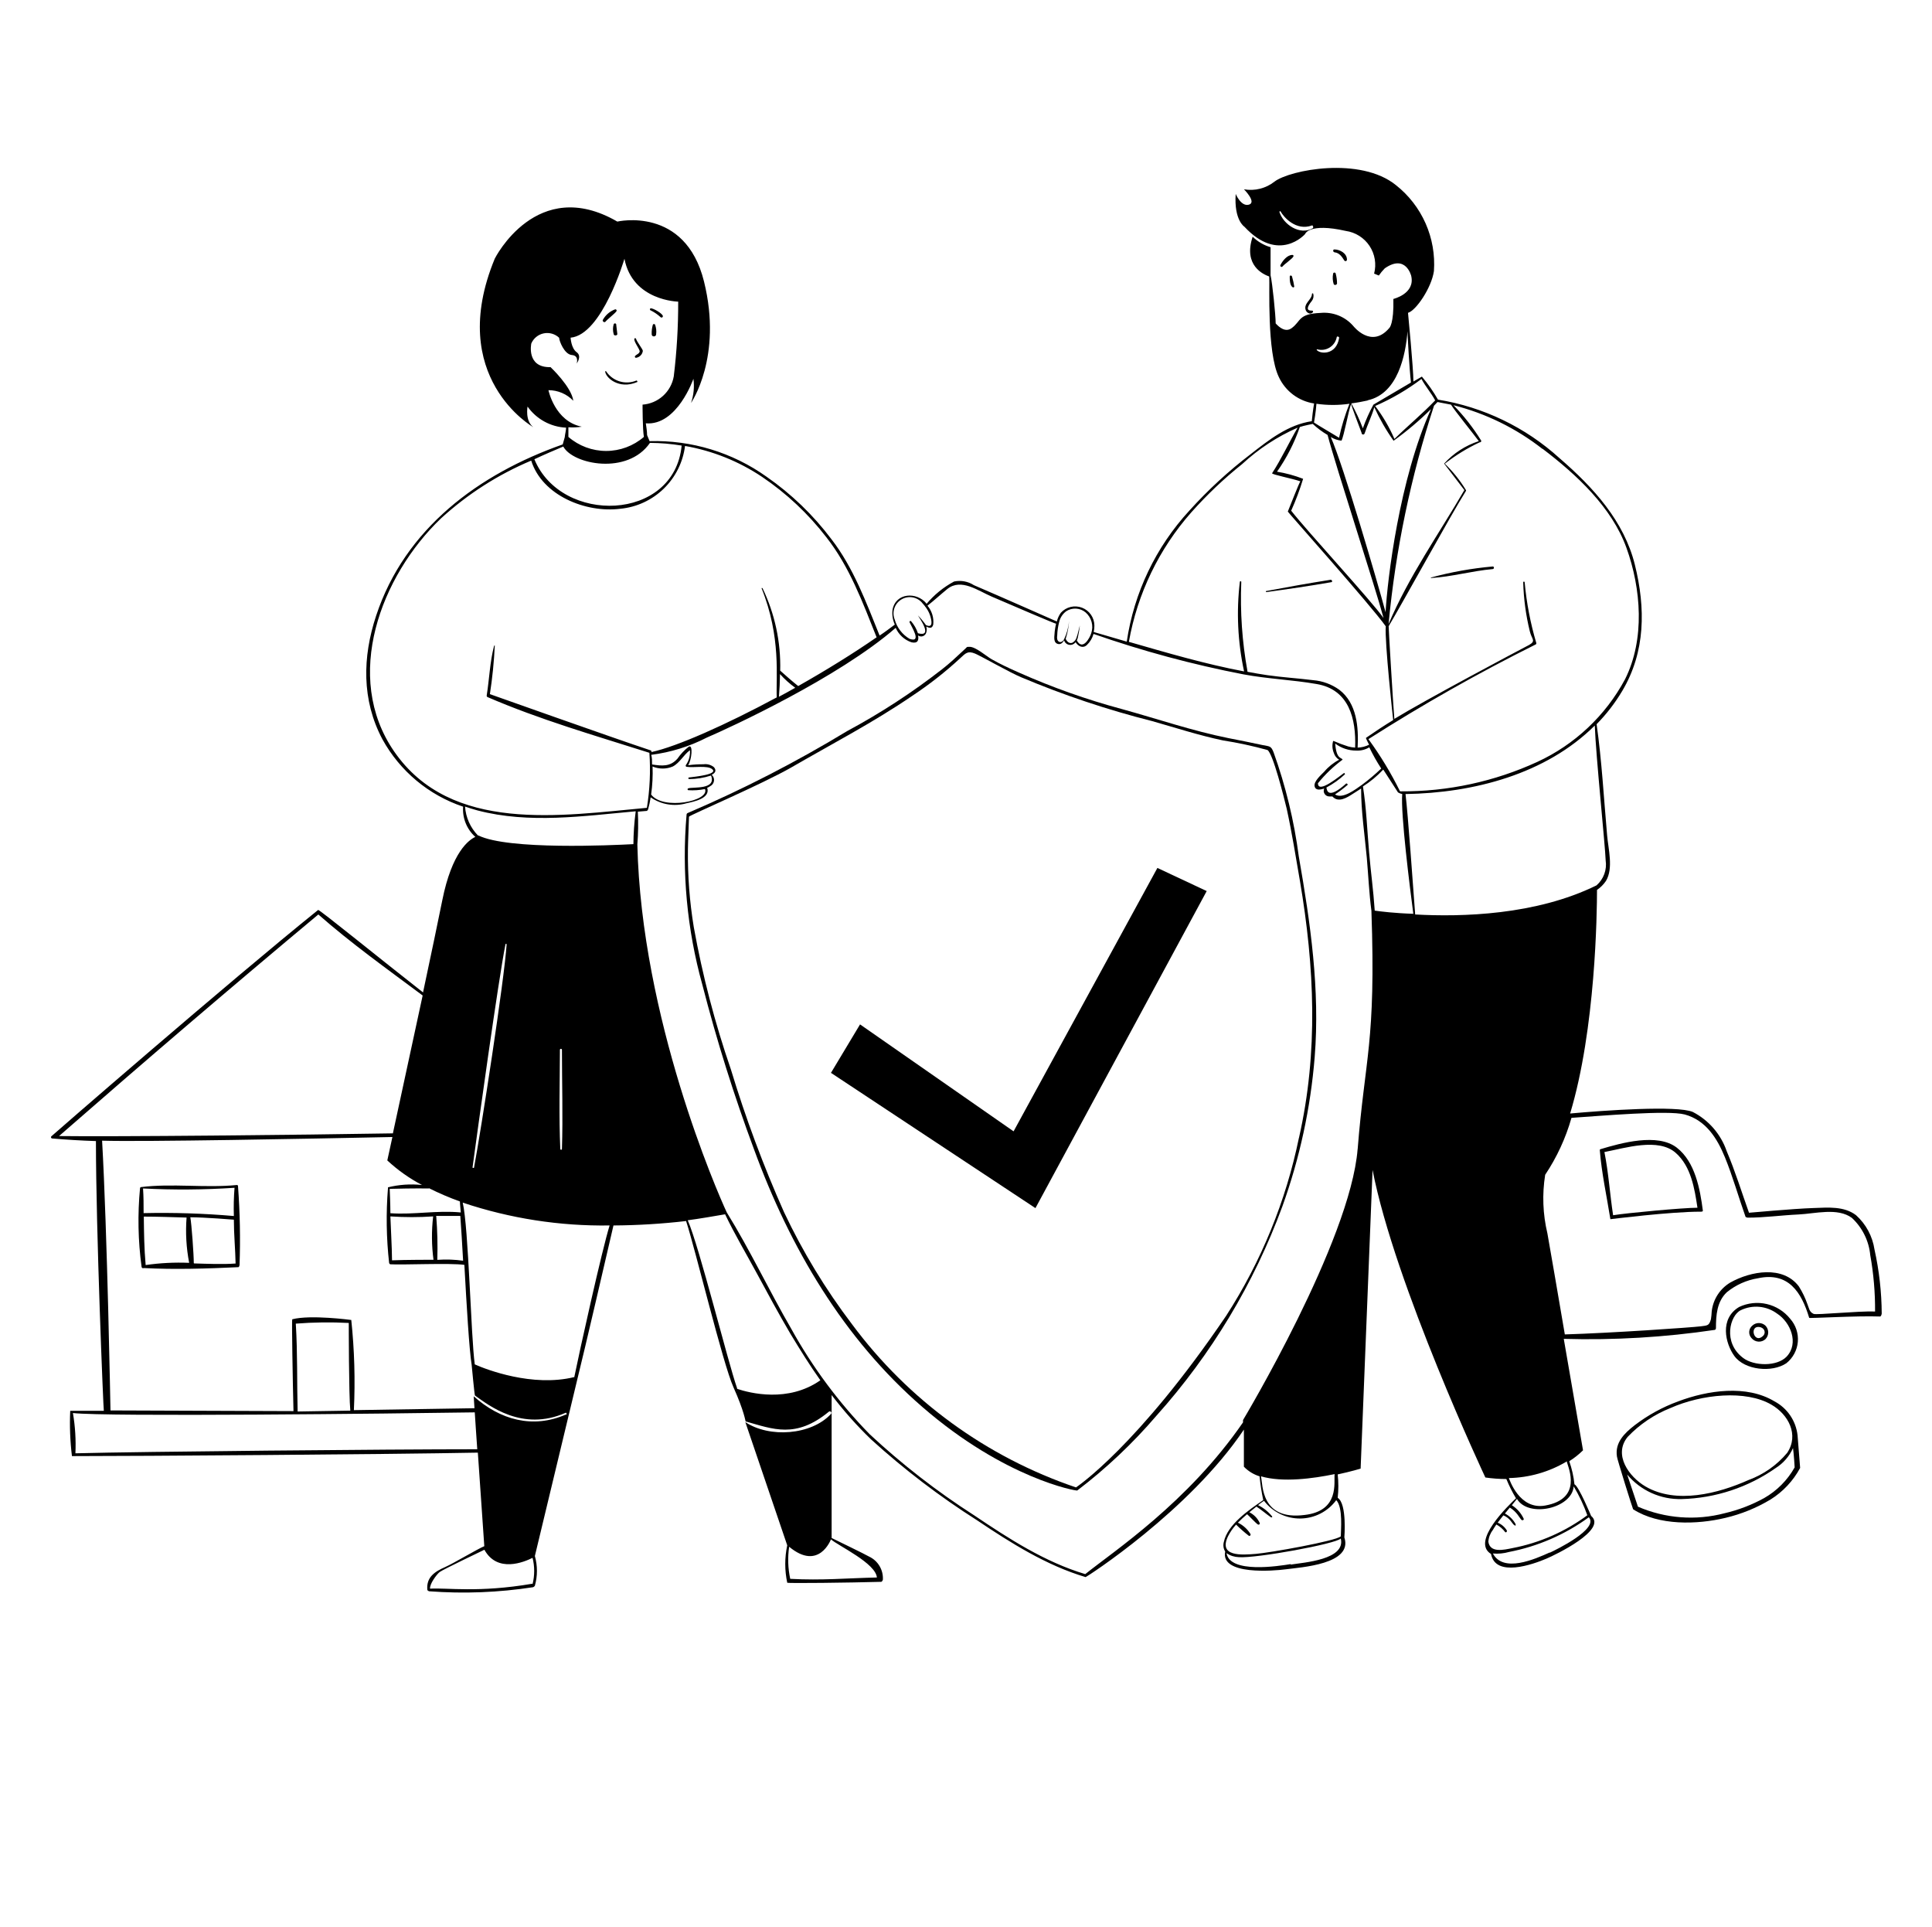 <svg width="346" height="345" viewBox="0 0 346 345" fill="none" xmlns="http://www.w3.org/2000/svg">
<path d="M235.186 52.596C235.177 52.573 235.162 52.554 235.142 52.54C235.122 52.527 235.098 52.52 235.074 52.52C235.05 52.52 235.026 52.527 235.006 52.54C234.986 52.554 234.971 52.573 234.962 52.596C234.962 53.665 233.409 54.321 233.841 55.528C234.03 56.046 234.738 56.408 235.134 55.89C235.149 55.865 235.157 55.836 235.158 55.807C235.159 55.778 235.154 55.749 235.142 55.722C235.13 55.696 235.113 55.672 235.091 55.653C235.068 55.635 235.042 55.621 235.014 55.614H234.824C233.996 55.614 233.996 55.028 234.927 53.889C235.069 53.709 235.166 53.498 235.211 53.273C235.255 53.048 235.247 52.816 235.186 52.596ZM238.843 50.853C238.947 51.129 239.395 51.043 239.447 50.767C239.446 50.185 239.371 49.605 239.223 49.042C239.223 48.978 239.197 48.917 239.152 48.871C239.107 48.826 239.045 48.801 238.981 48.801C238.917 48.801 238.856 48.826 238.81 48.871C238.765 48.917 238.74 48.978 238.74 49.042C238.627 49.645 238.662 50.267 238.843 50.853ZM230.977 49.525C230.977 50.06 230.977 51.112 231.512 51.44C231.537 51.454 231.566 51.462 231.595 51.463C231.624 51.465 231.653 51.459 231.68 51.448C231.706 51.436 231.73 51.418 231.749 51.396C231.768 51.374 231.781 51.347 231.788 51.319C231.703 50.736 231.576 50.159 231.408 49.594C231.374 49.266 230.977 49.249 230.977 49.525ZM229.321 47.438C229.289 47.49 229.279 47.554 229.294 47.614C229.308 47.673 229.346 47.725 229.399 47.757C229.451 47.789 229.515 47.799 229.574 47.784C229.634 47.77 229.686 47.732 229.718 47.679C229.977 47.334 231.443 46.317 231.615 45.954C231.638 45.927 231.652 45.894 231.657 45.859C231.662 45.824 231.657 45.789 231.643 45.756C231.628 45.724 231.605 45.697 231.576 45.677C231.547 45.657 231.513 45.645 231.477 45.644C230.529 45.627 229.701 46.696 229.321 47.438ZM239.016 45.178C239.878 45.282 240.327 45.972 240.741 46.627C240.769 46.677 240.814 46.716 240.868 46.738C240.921 46.76 240.981 46.763 241.036 46.747C241.092 46.731 241.14 46.697 241.174 46.65C241.208 46.604 241.226 46.547 241.224 46.489C241.224 45.368 239.999 44.678 238.981 44.661C238.671 44.643 238.688 45.144 239.016 45.178ZM256.266 103.5C259.974 103.276 263.614 102.224 267.323 101.896C267.616 101.896 267.616 101.396 267.323 101.43C263.58 101.761 259.874 102.425 256.248 103.414L256.266 103.5ZM238.412 104.242C238.688 104.242 238.567 103.776 238.291 103.811C234.444 104.415 230.58 105.105 226.751 105.829C226.647 105.829 226.751 106.019 226.751 106.019C230.667 105.484 234.565 104.915 238.412 104.242ZM181.521 202.567L154.025 183.42L148.815 192.096L185.437 216.315L216.108 159.546L207.276 155.406L181.521 202.567Z" fill="black"/>
<path d="M228.079 134.688C227.613 133.515 227.389 133.67 226.147 133.412C224.094 132.963 222.024 132.566 219.954 132.152C213.537 130.859 207.241 128.702 200.979 126.977C194.648 125.279 188.459 123.087 182.47 120.422C180.745 119.663 179.158 118.922 177.571 118.025C176.622 117.473 174.656 115.748 173.603 115.817C173 115.817 173.293 115.817 172.603 116.403C171.309 117.611 170.05 118.801 168.687 119.853C163.357 124.006 157.684 127.699 151.73 130.893C142.575 136.443 133.041 141.343 123.199 145.556C123.13 145.574 123.07 145.615 123.026 145.671C122.983 145.727 122.959 145.795 122.957 145.866C122.074 156.108 123.032 166.425 125.786 176.33C128.357 186.317 131.449 196.163 135.05 205.827C141.467 223.37 151.04 239.672 165.203 251.936C179.986 264.753 192.803 266.996 192.923 266.875C198.11 262.927 202.863 258.44 207.103 253.489C216.929 242.528 224.585 229.803 229.666 215.987C232.764 207.381 234.707 198.402 235.445 189.284C236.411 177.209 234.686 165.29 232.598 153.335C231.764 146.976 230.249 140.724 228.079 134.688ZM232.633 203.688C230.297 215.049 225.869 225.876 219.575 235.618C203.722 258.974 192.872 266.202 192.699 266.323C176.68 260.894 162.696 250.713 152.61 237.136C147.846 230.871 143.753 224.124 140.397 217.005C136.699 208.702 133.525 200.175 130.892 191.475C128.028 183.171 125.808 174.659 124.251 166.014C123.495 161.419 123.143 156.767 123.199 152.111C123.199 151.007 123.406 146.211 123.389 146.228C123.561 145.935 136.24 140.519 141.587 137.483C148.85 133.274 156.371 129.375 163.34 124.614C166.392 122.596 169.276 120.335 171.965 117.852C172.931 116.955 173.31 116.489 174.621 117.024C175.535 117.386 180.952 120.474 182.849 121.25C190.47 124.463 198.325 127.093 206.344 129.116C210.536 130.307 214.727 131.669 218.988 132.566C221.687 132.988 224.359 133.564 226.992 134.291C227.975 134.912 229.942 142.761 230.442 144.831C231.374 149.109 232.064 153.456 232.805 157.734C235.41 173.121 236.117 188.353 232.633 203.723V203.688ZM113.746 63.722C113.72 63.75 113.703 63.786 113.696 63.824C113.689 63.862 113.693 63.901 113.707 63.937C113.722 63.973 113.746 64.004 113.777 64.027C113.808 64.05 113.845 64.064 113.884 64.067C114.199 64.027 114.493 63.883 114.718 63.658C114.943 63.434 115.086 63.14 115.126 62.825C115.126 62.531 114.074 61.238 113.901 60.651C113.891 60.621 113.871 60.594 113.844 60.576C113.818 60.557 113.787 60.547 113.755 60.547C113.722 60.547 113.691 60.557 113.665 60.576C113.638 60.594 113.618 60.621 113.608 60.651C113.453 61.151 114.626 62.566 114.557 62.945C114.488 63.325 114.005 63.463 113.746 63.722ZM116.92 58.133C116.756 58.692 116.686 59.275 116.713 59.858C116.713 60.358 117.489 60.358 117.506 59.858C117.585 59.276 117.519 58.684 117.317 58.133C117.298 58.096 117.269 58.066 117.234 58.045C117.199 58.024 117.159 58.013 117.118 58.013C117.077 58.013 117.037 58.024 117.002 58.045C116.967 58.066 116.939 58.096 116.92 58.133ZM109.899 58.081C109.739 58.645 109.739 59.242 109.899 59.806C109.899 60.168 110.589 60.116 110.555 59.806C110.52 59.495 110.434 58.736 110.365 58.202C110.381 58.14 110.372 58.074 110.339 58.019C110.307 57.964 110.254 57.924 110.192 57.908C110.131 57.892 110.065 57.901 110.01 57.934C109.955 57.966 109.915 58.019 109.899 58.081ZM108.433 57.598C108.709 57.236 110.158 56.097 110.365 55.769C110.4 55.735 110.423 55.691 110.431 55.642C110.438 55.593 110.429 55.544 110.406 55.501C110.382 55.458 110.345 55.424 110.301 55.404C110.256 55.383 110.206 55.379 110.158 55.39C109.238 55.728 108.467 56.382 107.984 57.236C107.795 57.512 108.226 57.839 108.433 57.598ZM116.575 55.597C117.202 55.912 117.782 56.313 118.3 56.787C118.334 56.822 118.377 56.845 118.424 56.855C118.472 56.864 118.521 56.86 118.565 56.841C118.61 56.822 118.648 56.791 118.674 56.751C118.701 56.71 118.715 56.663 118.714 56.615C118.714 56.166 116.989 55.166 116.523 55.2C116.481 55.217 116.446 55.248 116.423 55.288C116.4 55.327 116.391 55.373 116.396 55.418C116.402 55.464 116.423 55.506 116.455 55.538C116.488 55.57 116.53 55.591 116.575 55.597ZM108.536 66.464H108.381C108.381 67.568 110.831 69.811 114.091 68.414C114.246 68.414 114.091 68.086 113.97 68.138C113.011 68.536 111.944 68.587 110.951 68.282C109.959 67.976 109.105 67.333 108.536 66.464ZM42.452 212.175C36.742 212.744 30.894 211.847 25.202 212.555C25.202 212.555 25.081 212.658 25.081 212.71C24.629 217.414 24.722 222.155 25.357 226.838C25.36 226.88 25.375 226.921 25.398 226.957C25.421 226.993 25.453 227.023 25.491 227.043C25.529 227.064 25.571 227.075 25.613 227.075C25.656 227.075 25.699 227.065 25.736 227.045C31.291 227.338 37.104 227.148 42.676 226.889C42.831 226.889 42.9 226.544 42.9 226.51C43.067 221.799 42.975 217.083 42.624 212.382C42.627 212.357 42.624 212.332 42.617 212.308C42.609 212.284 42.597 212.262 42.581 212.243C42.565 212.223 42.545 212.208 42.523 212.196C42.501 212.184 42.477 212.177 42.452 212.175ZM25.719 217.16C25.719 215.711 25.719 214.262 25.616 212.796C31.076 213.076 36.548 213.036 42.003 212.675C41.868 214.356 41.828 216.044 41.882 217.73C36.508 217.265 31.112 217.092 25.719 217.212V217.16ZM26.081 226.458C25.823 223.577 25.788 220.714 25.754 217.833C28.307 217.833 30.929 217.937 33.413 218.006C33.205 220.717 33.362 223.444 33.878 226.113C31.273 226.002 28.662 226.135 26.081 226.51V226.458ZM34.706 226.165C34.706 224.63 34.31 219.144 34.085 217.954C36.656 217.954 41.865 218.385 41.882 218.385C41.882 221.007 42.141 223.646 42.193 226.234C39.795 226.406 37.259 226.286 34.758 226.217L34.706 226.165Z" fill="black"/>
<path d="M335.702 223.732C335.346 221.357 334.175 219.18 332.39 217.574C330.234 215.935 327.37 216.211 324.834 216.297C321.039 216.418 313.225 217.16 313.225 217.143C311.914 213.468 310.758 209.708 309.24 206.137C308.197 203.097 306.023 200.576 303.168 199.099C300.374 197.892 287.264 198.823 281.192 199.375C285.763 184.264 286.005 163.374 286.005 159.338C286.638 158.912 287.183 158.367 287.609 157.734C288.972 155.474 288.023 151.989 287.816 149.557C287.229 142.95 286.867 136.24 285.936 129.668C287.698 127.875 289.238 125.877 290.524 123.717C294.699 116.696 294.716 108.882 292.784 101.102C290.852 93.322 285.401 87.302 279.277 82.023C273.194 76.499 265.637 72.861 257.525 71.553C256.691 70.094 255.726 68.715 254.644 67.43L253.126 68.31C253.126 65.981 252.16 56.01 252.16 56.01C253.575 55.631 256.369 51.543 256.8 48.541C257.007 45.617 256.496 42.686 255.311 40.004C254.126 37.323 252.305 34.971 250.004 33.154C243.621 27.979 231.029 30.411 228.252 32.516C227.489 33.118 226.607 33.552 225.665 33.79C224.723 34.028 223.741 34.064 222.783 33.896C222.783 33.896 225.095 36.207 223.68 36.639C222.266 37.07 221.3 34.724 221.3 34.724C220.972 39.416 222.852 40.589 222.852 40.589C229.045 47.247 233.72 41.917 233.72 41.917C233.72 41.917 234.358 39.847 241.017 41.348C241.874 41.47 242.696 41.773 243.428 42.235C244.161 42.698 244.787 43.31 245.266 44.032C245.745 44.753 246.066 45.568 246.207 46.423C246.349 47.277 246.308 48.152 246.088 48.99L246.933 49.335C247.251 48.873 247.609 48.44 248.003 48.041C251.763 45.436 252.729 49.386 252.729 49.386C253.488 52.595 249.538 53.526 249.538 53.526C249.642 57.977 248.831 58.701 248.831 58.701C245.622 62.548 242.362 58.374 242.362 58.374C241.642 57.544 240.734 56.898 239.714 56.49C238.694 56.082 237.591 55.923 236.497 56.028C232.426 56.2 233.047 57.494 231.322 58.753C230.235 59.547 229.131 58.65 228.459 57.908C228.459 56.442 227.872 50.697 227.544 49.283V44.263C226.336 43.91 225.234 43.264 224.336 42.383C222.611 47.558 226.285 49.145 227.303 49.507C227.424 51.077 226.854 63.031 229.028 67.516C229.609 68.763 230.49 69.847 231.591 70.672C232.693 71.496 233.981 72.036 235.341 72.243C235.152 73.26 234.962 74.951 234.927 75.417C230.684 76.038 227.251 78.763 223.956 81.333C220.003 84.354 216.337 87.732 213.003 91.425C206.996 97.943 203.09 106.117 201.79 114.885L195.873 113.16C195.959 112.78 195.999 112.393 195.994 112.004C195.989 111.31 195.774 110.633 195.379 110.063C194.983 109.493 194.424 109.055 193.776 108.807C193.127 108.56 192.419 108.513 191.744 108.674C191.069 108.835 190.458 109.196 189.991 109.71C189.651 110.181 189.405 110.714 189.267 111.279C189.267 111.279 179.365 106.898 174.414 104.776C173.363 104.096 172.085 103.86 170.861 104.121C168.966 105.135 167.285 106.505 165.91 108.157V108.054C164.185 105.932 160.39 106.104 159.838 109.192C159.731 110.093 159.874 111.006 160.252 111.831C159.39 112.47 158.527 113.142 157.527 113.798C155.112 107.829 152.817 101.602 148.902 96.548C145.647 92.22 141.722 88.441 137.275 85.353C131.174 81.006 123.821 78.771 116.334 78.987L115.885 77.901C115.885 77.193 115.747 76.486 115.661 75.796C121.267 76.262 124.182 67.827 124.182 67.827C124.38 69.284 124.232 70.767 123.751 72.156C123.751 72.156 129.444 63.98 126.08 50.404C122.716 36.828 110.555 39.675 110.555 39.675C96.117 31.308 88.613 46.299 88.613 46.299C79.815 67.585 95.513 76.486 95.513 76.486C93.995 75.348 94.478 72.795 94.478 72.795C95.265 73.907 96.296 74.826 97.492 75.48C98.687 76.135 100.016 76.508 101.378 76.572C101.378 77.107 101.188 77.694 101.136 78.297L100.774 79.574C85.749 84.87 72.519 94.616 67.361 110.244C64.911 117.645 64.756 125.338 68.482 132.359C71.612 138.057 76.773 142.368 82.938 144.434C82.863 145.444 83.022 146.458 83.402 147.397C83.781 148.337 84.372 149.176 85.128 149.85C83.955 150.385 80.937 152.559 79.212 161.184C78.504 164.737 77.193 170.947 75.762 177.692C68.223 171.792 57.149 162.788 56.976 162.926C40.796 175.95 9.211 203.412 9.211 203.446C9.177 203.474 9.151 203.512 9.139 203.555C9.126 203.597 9.126 203.642 9.139 203.685C9.152 203.727 9.177 203.765 9.211 203.793C9.246 203.821 9.288 203.839 9.332 203.843C11.937 204.067 14.507 204.222 17.181 204.309C17.181 220.334 18.526 252.609 18.595 252.609H12.575C12.454 255.315 12.558 258.027 12.885 260.716C24.788 260.716 69.621 260.406 85.577 260.095C86.094 267.702 86.733 276.845 86.733 276.845C85.68 277.259 81.161 279.95 79.746 280.571C77.849 281.399 76.296 282.417 76.538 284.711C76.618 284.801 76.719 284.872 76.831 284.918C83.049 285.384 89.299 285.141 95.461 284.193C95.598 284.149 95.714 284.057 95.789 283.935C96.281 282.192 96.281 280.347 95.789 278.604L103.5 246.519C104.638 241.983 108.83 223.887 109.865 219.42C114.212 219.393 118.554 219.128 122.871 218.626C124.596 223.905 129.426 244.087 131.358 248.4C133.29 252.712 133.497 254.489 133.532 254.506C138.448 255.886 142.519 257.628 148.419 252.781C148.471 252.729 148.543 252.699 148.617 252.699C148.691 252.699 148.763 252.729 148.815 252.781C148.868 252.834 148.898 252.905 148.898 252.979C148.898 253.054 148.868 253.125 148.815 253.178C145.262 256.99 137.758 257.49 133.48 254.627L140.984 276.69C140.513 278.896 140.513 281.176 140.984 283.383C140.984 283.521 152.265 283.383 157.803 283.227C157.975 283.227 158.113 282.882 158.113 282.848C158.163 281.99 157.955 281.137 157.515 280.399C157.075 279.661 156.424 279.072 155.646 278.708C154.646 278.139 150.144 275.982 148.936 275.379V249.78C151.09 252.615 153.46 255.28 156.026 257.749C161.925 263.108 168.273 267.95 175.001 272.222C181.038 276.276 187.404 280.295 194.424 282.382C194.562 282.382 212.985 270.549 222.766 255.972V262.614C223.544 263.415 224.511 264.009 225.578 264.339C225.716 265.77 225.935 267.193 226.233 268.599C223.715 270.324 219.834 272.946 219.178 276.086C219.096 276.374 219.075 276.677 219.117 276.974C219.158 277.271 219.262 277.556 219.42 277.811C218.523 282.106 228.2 281.261 230.27 280.985C232.961 280.623 242.345 280.088 240.758 275.275C240.758 275.275 241.258 269.238 239.568 268.185C239.722 266.792 239.722 265.387 239.568 263.994C241.983 263.476 243.673 262.959 243.673 262.959L245.812 209.484C249.797 230.011 266.012 264.546 266.012 264.546C267.257 264.727 268.514 264.819 269.772 264.822C270.26 266.013 270.836 267.167 271.497 268.272C270.169 269.531 263.373 276.017 267.03 278.242C267.823 282.486 274.499 280.122 276.966 279.07C278.518 278.415 287.937 273.895 284.952 271.428C284.952 271.428 282.727 266.064 281.968 265.77C281.82 264.359 281.507 262.969 281.037 261.63C281.927 261.072 282.754 260.418 283.503 259.681C283.503 259.681 281.778 249.728 280.053 239.723C289.093 239.983 298.138 239.447 307.084 238.119C307.205 238.119 307.291 237.946 307.308 237.825C307.308 235.514 307.464 233.064 309.258 231.374C310.863 230.066 312.785 229.203 314.829 228.873C320.28 227.7 322.626 231.357 324.006 235.962C324.006 236.083 332.545 235.566 336.685 235.721C336.909 235.721 336.996 235.238 336.996 235.186C336.971 231.333 336.538 227.493 335.702 223.732ZM235.1 40.865C232.788 42.193 229.839 40.209 229.131 37.95C229.131 37.829 229.269 37.743 229.338 37.863C229.89 38.864 232.098 41.417 234.962 40.365C235.1 40.278 235.29 40.744 235.1 40.865ZM276.276 80.367C282.313 84.956 288.661 90.821 291.283 98.1C293.905 105.38 294.63 114.436 291.024 121.629C287.536 128.131 282.026 133.321 275.327 136.413C267.658 139.94 259.308 141.742 250.866 141.691C250.822 141.674 250.773 141.674 250.728 141.691C249.116 138.417 247.222 135.289 245.07 132.342C254.75 126.162 264.752 120.502 275.034 115.385C275.074 115.361 275.106 115.324 275.124 115.281C275.143 115.238 275.147 115.189 275.137 115.143C274.084 111.593 273.385 107.947 273.05 104.259C273.05 104.103 272.791 104.086 272.791 104.259C272.871 107.207 273.265 110.139 273.964 113.004C274.309 114.488 275.137 114.729 273.861 115.471C271.377 116.765 255.179 125.373 249.711 128.719C249.469 125.787 248.658 112.159 248.693 112.125C251.056 108.174 260.009 91.89 262.493 87.975C262.512 87.955 262.527 87.933 262.538 87.907C262.548 87.882 262.554 87.855 262.554 87.828C262.554 87.801 262.548 87.774 262.538 87.749C262.527 87.724 262.512 87.701 262.493 87.681C261.447 85.977 260.189 84.412 258.75 83.024C260.671 81.526 262.754 80.248 264.96 79.212C265.149 79.212 265.374 79.056 265.236 78.849C263.824 76.578 262.17 74.467 260.302 72.553C266.095 74.023 271.517 76.684 276.224 80.367H276.276ZM241.086 140.294C237.825 143.209 237.636 141.536 237.549 141.001C238.759 140.358 239.879 139.558 240.879 138.621C240.879 138.621 240.775 138.345 240.689 138.414C239.982 138.897 236.031 142.226 236.031 140.242C237.315 138.649 238.8 137.229 240.447 136.016C240.206 135.55 239.343 136.016 239.119 133.135C240.206 133.958 241.534 134.401 242.897 134.394C243.714 134.436 244.526 134.232 245.226 133.808C245.855 135.118 246.569 136.386 247.365 137.603C246.278 138.647 245.126 139.621 243.915 140.518C242.828 141.277 240.465 143.157 239.085 142.243C239.88 141.718 240.641 141.142 241.362 140.518C241.396 140.415 241.137 140.208 241.034 140.294H241.086ZM259.854 72.45C260.492 73.502 263.959 77.78 264.839 78.987C262.454 79.762 260.313 81.148 258.629 83.007L262.251 87.75C257.663 95.634 252.264 103.275 248.676 111.745C249.931 98.448 252.662 85.332 256.818 72.639L257.439 71.984L259.854 72.45ZM254.558 67.827C255.265 69.172 256.283 70.311 257.025 71.691C254.713 74.106 252.16 76.21 249.728 78.591C248.815 76.495 247.657 74.514 246.278 72.691C249.219 71.414 251.998 69.793 254.558 67.861V67.827ZM244.932 71.673C250.366 70.483 251.729 63.549 252.074 59.305C252.074 60.168 252.419 66.205 252.678 68.379C252.668 68.418 252.668 68.46 252.678 68.499L245.967 72.45C245.224 73.812 244.59 75.231 244.07 76.693C243.488 75.156 242.797 73.663 242 72.225C242.983 72.105 243.932 71.932 244.932 71.708V71.673ZM243.846 77.469C243.839 77.506 243.839 77.543 243.847 77.579C243.854 77.615 243.869 77.649 243.89 77.68C243.911 77.71 243.937 77.736 243.968 77.756C243.999 77.776 244.034 77.79 244.07 77.797C244.106 77.804 244.143 77.803 244.179 77.796C244.215 77.788 244.25 77.774 244.28 77.753C244.311 77.732 244.337 77.705 244.357 77.675C244.377 77.644 244.391 77.609 244.398 77.573C244.915 76.003 245.674 74.485 246.123 72.915C247.081 75.02 248.236 77.03 249.573 78.918C251.955 77.206 254.199 75.308 256.283 73.243C250.608 85.784 248.469 103.724 248.141 109.623C246.761 104.448 240.603 83.369 238.326 78.246C238.905 78.608 239.56 78.832 240.24 78.901C240.672 78.159 241.482 73.605 241.965 72.346C242 72.605 243.449 76.486 243.846 77.504V77.469ZM235.859 62.531C236.233 62.641 236.626 62.672 237.013 62.622C237.4 62.571 237.772 62.44 238.105 62.237C238.438 62.034 238.725 61.763 238.947 61.442C239.169 61.121 239.322 60.758 239.395 60.375C239.395 60.15 239.861 60.271 239.826 60.495C239.326 63.652 236.376 63.411 235.807 62.652C235.773 62.634 235.807 62.565 235.859 62.565V62.531ZM235.755 72.294C237.717 72.578 239.71 72.578 241.672 72.294C240.883 74.269 240.26 76.306 239.809 78.384C239.292 78.039 236.256 76.279 235.324 75.658C235.341 75.624 235.686 73.536 235.755 72.329V72.294ZM235.1 75.9C235.909 76.657 236.8 77.323 237.756 77.883C239.257 83.628 246.381 105.38 247.779 110.658C245.622 107.588 234.117 95.133 231.236 91.442C232.069 89.586 232.784 87.679 233.375 85.732C231.865 85.147 230.298 84.719 228.7 84.456C230.43 81.992 231.807 79.298 232.788 76.452C233.496 76.21 235.1 75.9 235.1 75.9ZM202.17 114.919C203.693 106.302 207.567 98.273 213.365 91.718C216.146 88.591 219.187 85.705 222.456 83.093C225.382 80.382 228.74 78.179 232.392 76.572C230.891 79.143 229.459 82.213 227.82 84.732C227.682 84.956 231.391 85.663 232.875 86.181C232.547 86.733 231.063 90.562 230.632 91.597C230.632 91.718 245.467 108.33 248.175 112.142C247.951 114.798 249.486 128.909 249.504 128.926C247.899 129.909 246.192 131.031 244.656 132.1C244.518 132.1 245.036 133.014 245.191 133.342C244.552 133.661 243.852 133.837 243.138 133.86C243.328 130.185 243 125.925 239.861 123.51C238.483 122.519 236.861 121.922 235.169 121.785C232.426 121.44 229.683 121.284 226.941 120.888C225.768 120.715 224.577 120.508 223.404 120.284V120.18C222.451 114.907 222.081 109.544 222.3 104.19C222.3 104.052 222.076 104 222.042 104.19C221.405 109.537 221.662 114.952 222.801 120.215C215.78 118.887 209.001 116.886 202.101 114.902L202.17 114.919ZM189.663 111.469C189.827 110.653 190.288 109.928 190.957 109.434C191.48 109.098 192.096 108.938 192.716 108.975C193.336 109.012 193.928 109.245 194.407 109.641C194.932 110.091 195.31 110.688 195.492 111.356C195.673 112.023 195.65 112.73 195.425 113.384C195.183 114.195 193.89 116.592 192.855 114.678C192.917 114.538 192.969 114.394 193.01 114.246C193.178 113.501 193.305 112.746 193.389 111.987C193.182 112.677 193.062 113.418 192.82 114.091C192.766 114.305 192.668 114.504 192.531 114.677C192.394 114.849 192.222 114.991 192.027 115.092C191.475 115.281 191.061 114.85 190.854 114.384C191.187 113.35 191.389 112.278 191.457 111.193C191.358 112.331 191.055 113.441 190.56 114.471C190.215 115.092 189.56 115.161 189.336 114.471C189.293 114.237 189.293 113.997 189.336 113.763C189.36 112.983 189.47 112.208 189.663 111.452V111.469ZM165.203 108.019C165.358 108.174 165.496 108.347 165.651 108.537C165.653 108.563 165.662 108.588 165.677 108.61C165.692 108.631 165.713 108.648 165.738 108.657C166.098 109.119 166.378 109.638 166.566 110.193C166.79 110.883 167.256 112.59 165.824 111.918C165.392 111.307 164.913 110.73 164.392 110.193C164.289 110.193 164.392 110.193 164.392 110.193C164.703 110.745 167.169 114.143 164.392 113.384C164.127 112.584 163.705 111.845 163.15 111.21C163.12 111.189 163.083 111.178 163.045 111.179C163.008 111.18 162.972 111.193 162.943 111.217C162.914 111.24 162.893 111.272 162.884 111.308C162.874 111.345 162.877 111.383 162.891 111.417C163.236 112.211 165.168 115.178 162.891 114.384C161.595 113.619 160.643 112.383 160.235 110.934C159.97 110.286 159.947 109.565 160.171 108.901C160.394 108.238 160.849 107.677 161.452 107.321C162.055 106.966 162.765 106.839 163.454 106.964C164.143 107.088 164.763 107.457 165.203 108.002V108.019ZM98.221 69.862C99.053 69.86 99.876 70.026 100.642 70.353C101.407 70.679 102.098 71.158 102.672 71.76C102.361 69.276 98.601 65.739 98.601 65.739C94.202 65.843 95.151 61.496 95.151 61.496C95.349 61.038 95.655 60.634 96.043 60.32C96.431 60.005 96.889 59.789 97.378 59.689C97.867 59.589 98.374 59.609 98.854 59.746C99.334 59.883 99.773 60.135 100.136 60.478C100.136 61.013 101.067 63.462 102.413 63.566C103.758 63.669 103.275 65.084 103.275 65.084C103.275 65.084 104.276 63.79 103.275 63.066C102.275 62.341 102.189 60.461 102.189 60.461C107.847 59.943 111.831 46.333 111.831 46.333C113.28 53.871 121.457 54.009 121.457 54.009C121.47 58.483 121.205 62.954 120.663 67.395C120.428 68.74 119.751 69.968 118.738 70.884C117.726 71.8 116.436 72.351 115.074 72.45C115.074 72.45 115.074 76.969 115.316 78.228C113.436 79.85 111.036 80.743 108.554 80.743C106.071 80.743 103.671 79.85 101.792 78.228V76.503C102.592 76.559 103.397 76.524 104.19 76.4C99.36 75.451 98.221 69.862 98.221 69.862ZM100.878 79.953C102.603 83.162 112.383 85.128 116.403 79.298C118.304 79.31 120.202 79.472 122.078 79.781C120.75 93.46 100.515 93.943 95.703 82.23C97.376 81.437 99.118 80.695 100.878 79.953ZM70.587 134.55C61.358 121.164 68.189 103.137 78.97 92.822C83.725 88.471 89.192 84.97 95.133 82.472C97.1 88.734 104.914 91.873 111.072 91.097C113.998 90.822 116.742 89.558 118.853 87.513C120.963 85.468 122.314 82.765 122.682 79.85C127.618 80.712 132.319 82.598 136.482 85.387C140.863 88.344 144.741 91.984 147.97 96.168C152.145 101.464 154.508 107.881 156.992 114.108C152.835 116.989 147.953 120.008 142.95 122.837C142.088 122.181 140.121 120.439 139.725 120.077C139.856 114.967 138.768 109.899 136.551 105.294H136.378C139.932 114.074 138.948 121.422 139.104 124.872C129.996 129.771 121.198 133.687 116.679 134.653C116.679 134.653 116.679 134.394 116.541 134.36C109.313 131.962 87.768 124.286 87.733 124.286C88.179 121.4 88.473 118.492 88.613 115.575C88.613 115.575 88.475 115.575 88.475 115.678C87.733 118.524 87.63 121.612 87.164 124.527C87.155 124.58 87.162 124.634 87.183 124.683C87.205 124.732 87.24 124.774 87.285 124.803C96.669 128.857 106.57 131.703 116.299 134.791C116.528 138.081 116.377 141.386 115.851 144.641C100.55 146.038 80.764 149.298 70.587 134.55ZM142.416 123.147C141.45 123.699 140.466 124.234 139.5 124.752C139.604 123.458 139.673 122.095 139.69 120.698C140.51 121.607 141.424 122.428 142.416 123.147ZM116.868 137.241C117.441 137.484 118.057 137.609 118.68 137.609C119.302 137.609 119.918 137.484 120.491 137.241C121.767 136.568 122.406 135.171 123.561 134.325C123.637 135.268 123.381 136.208 122.837 136.982C122.716 137.137 122.837 137.327 123.078 137.31C124.251 137.482 126.684 137.016 127.529 137.706C128.719 138.655 124.476 139.069 123.389 139.207C123.216 139.207 123.268 139.483 123.389 139.5C124.731 139.492 126.063 139.277 127.339 138.862C128.357 141.45 124.062 140.863 123.251 141.156C123.216 141.168 123.186 141.19 123.165 141.219C123.144 141.249 123.132 141.284 123.132 141.32C123.132 141.357 123.144 141.392 123.165 141.421C123.186 141.451 123.216 141.473 123.251 141.484C124.256 141.553 125.266 141.483 126.252 141.277C127.167 143.433 118.731 145.124 116.61 142.26C116.845 140.598 116.931 138.918 116.868 137.241ZM90.528 169.05C90.528 168.946 90.752 169.05 90.735 169.05C90.303 175.605 86.163 202.273 84.904 209.018C84.904 209.208 84.594 209.121 84.628 209.018C85.525 202.359 89.217 175.674 90.528 169.05ZM76.814 212.744C78.616 213.647 80.471 214.442 82.368 215.124C82.368 215.625 82.472 216.315 82.524 217.091C78.246 216.677 74.175 217.522 69.914 217.229C69.914 215.694 69.793 212.865 69.793 212.865C70.949 212.83 74.209 212.761 76.814 212.796V212.744ZM78.073 217.712H82.437C82.593 219.799 82.765 222.663 82.938 225.733C81.406 225.518 79.857 225.466 78.315 225.578C78.397 222.972 78.334 220.363 78.125 217.764L78.073 217.712ZM77.642 225.561C77.452 225.561 72.467 225.561 70.207 225.664C70.207 223.594 69.914 218.35 69.914 217.798C72.464 217.969 75.023 217.969 77.573 217.798C77.267 220.395 77.29 223.021 77.642 225.612V225.561ZM10.574 203.412C26.099 189.853 41.141 176.985 57.011 163.737C62.893 168.912 69.379 173.535 75.693 178.244C73.743 187.3 71.604 197.219 70.362 202.929C54.475 203.205 20.286 203.55 10.574 203.412ZM13.506 260.216C13.616 257.803 13.466 255.386 13.058 253.005C18.837 253.695 70.776 253.109 85.025 252.885C85.128 254.61 85.301 256.938 85.473 259.491C69.5 259.491 25.271 259.905 13.506 260.216ZM52.974 236.997C56.131 236.75 59.3 236.71 62.462 236.877C62.462 236.877 62.462 249.78 62.738 252.574L53.302 252.729C53.164 247.33 53.302 242.362 52.974 236.997ZM95.306 283.572C85.715 285.211 80.04 284.262 77.021 284.452C76.9 283.676 78.177 281.899 78.746 281.468C79.315 281.037 86.75 277.483 86.75 277.483C89.079 281.709 93.891 279.674 95.375 278.932C95.764 280.478 95.764 282.096 95.375 283.641L95.306 283.572ZM101.361 253.264C95.427 255.869 89.544 254.23 84.835 250.004L84.973 252.143L63.376 252.488C63.631 247.102 63.475 241.704 62.91 236.342C62.91 236.342 55.596 235.359 52.336 236.221C52.233 236.221 52.422 247.261 52.56 252.66L19.785 252.54C19.785 252.54 19.199 220.265 18.285 204.24C25.633 204.464 55.286 203.895 70.276 203.584L69.362 207.776C71.228 209.511 73.316 210.99 75.572 212.175C73.533 211.96 71.473 212.1 69.483 212.589C69.472 212.628 69.472 212.67 69.483 212.709C69.121 217.191 69.19 221.696 69.69 226.164C69.69 226.164 69.81 226.371 69.897 226.371C72.036 226.509 80.643 226.113 83.162 226.475C83.559 233.599 84.024 241.655 84.473 244.415C84.473 244.415 84.973 249.814 85.059 249.866C87.492 251.591 93.495 256.404 101.274 252.971C101.43 252.85 101.585 253.247 101.361 253.333V253.264ZM102.827 246.571C95.375 248.4 87.095 245.226 85.025 244.294C84.335 239.257 83.921 219.816 82.869 215.331C91.343 218.171 100.238 219.553 109.175 219.42C107.829 223.732 103.776 241.965 102.827 246.675V246.571ZM100.274 187.921C100.286 187.883 100.31 187.849 100.343 187.825C100.375 187.801 100.415 187.788 100.455 187.788C100.495 187.788 100.535 187.801 100.567 187.825C100.6 187.849 100.624 187.883 100.636 187.921C100.636 193.855 100.826 199.806 100.636 205.74C100.636 205.913 100.36 205.913 100.343 205.74C100.084 199.893 100.257 193.941 100.274 188.025V187.921ZM113.436 151.144C109.572 151.351 91.011 152.214 85.68 149.592H85.594C84.236 148.194 83.417 146.361 83.283 144.417C84.007 144.675 84.766 144.9 85.508 145.107C94.806 147.539 104.483 146.107 113.85 145.262C113.585 147.241 113.447 149.234 113.436 151.23V151.144ZM132.014 248.589C130.289 243.639 125.252 223.266 123.165 218.488C124.89 218.281 128.564 217.643 129.858 217.419C131.583 221.024 133.653 224.508 135.55 228.01C137.448 231.512 139.466 235.272 141.553 238.809C143.278 241.655 145.003 244.449 146.918 247.14C141.139 251.194 134.291 249.435 132.014 248.676V248.589ZM157.044 282.451C151.575 282.572 147.228 283.003 141.519 282.693C141.113 280.805 141.049 278.859 141.329 276.948C146.676 281.382 148.815 275.62 148.815 275.62C150.006 276.724 156.992 279.95 157.044 282.537V282.451ZM225.837 264.339C229.718 265.477 235.186 264.735 239.016 263.942C238.843 265.374 239.964 270.531 233.634 271.256C225.733 272.274 226.182 265.77 225.837 264.425V264.339ZM231.15 280.053C228.959 280.416 220.265 281.778 219.661 278.104C220.316 278.543 221.081 278.788 221.869 278.811C224.871 279.053 239.309 276.431 240.12 275.465C241.034 279.277 233.513 279.76 231.15 280.14V280.053ZM240.12 275.085C239.205 275.931 227.337 278.035 224.888 278.225C222.438 278.415 218.126 278.794 219.937 275.051C220.318 274.299 220.8 273.603 221.369 272.981C222.082 273.687 222.836 274.349 223.629 274.965C223.836 275.103 224.043 274.861 223.939 274.654C223.398 273.783 222.62 273.083 221.697 272.636C222.197 272.118 222.766 271.601 223.335 271.118C223.68 271.394 224.905 272.739 225.285 272.964C225.324 272.986 225.368 272.997 225.413 272.994C225.458 272.991 225.501 272.974 225.537 272.946C225.572 272.918 225.598 272.88 225.612 272.837C225.625 272.794 225.625 272.748 225.612 272.705C225.23 271.867 224.573 271.186 223.749 270.773L225.009 269.755C225.923 270.342 226.734 271.066 227.631 271.687C227.751 271.687 227.907 271.687 227.82 271.515C227.14 270.664 226.28 269.975 225.302 269.496C225.644 269.218 226.001 268.959 226.371 268.72C227.134 269.717 228.119 270.522 229.247 271.072C230.375 271.623 231.615 271.903 232.87 271.891C234.125 271.88 235.36 271.576 236.478 271.005C237.595 270.433 238.565 269.61 239.309 268.599C240.551 269.91 240.12 274.05 240.12 275.172V275.085ZM243.138 205.723C241.827 222.231 222.611 254.265 222.611 254.265V254.679C212.675 269.1 199.479 277.725 194.355 281.847C187.145 279.691 180.659 275.499 174.466 271.325C167.802 267.057 161.538 262.196 155.75 256.8C150.242 251.17 145.519 244.822 141.708 237.929C137.706 231.029 134.325 223.818 130.151 217.074C128.426 213.382 114.85 182.298 114.143 151.196C114.3 149.245 114.329 147.286 114.229 145.331L115.851 145.193C115.958 145.125 116.037 145.021 116.075 144.9C116.269 144.197 116.419 143.482 116.523 142.761C117.444 143.403 118.496 143.832 119.603 144.017C120.71 144.202 121.844 144.138 122.923 143.83C124.182 143.554 127.287 142.968 126.649 141.053C126.845 140.979 127.03 140.881 127.201 140.76C127.381 140.668 127.536 140.533 127.652 140.368C127.769 140.202 127.843 140.011 127.868 139.81C127.894 139.61 127.87 139.406 127.799 139.217C127.727 139.027 127.611 138.858 127.46 138.724C128.081 138.414 128.357 137.982 127.874 137.379C127.615 137.163 127.314 137.005 126.99 136.912C126.666 136.82 126.327 136.797 125.994 136.844C125.071 136.832 124.148 136.89 123.234 137.016C123.855 136.154 124.182 133.187 123.337 133.704C122.563 134.303 121.888 135.019 121.336 135.826C120.042 137.31 118.542 137.154 116.782 136.878C116.782 136.275 116.782 135.671 116.627 135.153C120.099 134.713 123.468 133.668 126.58 132.066C130.617 130.341 150.195 121.319 160.407 112.418C160.675 113.021 161.064 113.562 161.551 114.008C162.038 114.453 162.612 114.793 163.236 115.005C164.375 115.264 164.582 114.609 164.409 113.781C164.532 113.87 164.675 113.928 164.825 113.95C164.975 113.973 165.128 113.959 165.272 113.91C165.416 113.861 165.545 113.778 165.65 113.669C165.755 113.559 165.833 113.426 165.876 113.28C166.005 112.924 166.005 112.533 165.876 112.176C166.497 112.504 166.945 112.556 167.135 111.814C167.198 111.213 167.139 110.605 166.961 110.026C166.783 109.448 166.49 108.912 166.1 108.45C167.325 107.484 168.463 106.432 169.671 105.449C172.137 103.482 175.156 105.777 177.623 106.829C181.383 108.45 189.077 111.745 189.129 111.676C189.019 112.136 188.938 112.603 188.887 113.073C188.887 113.712 188.525 114.936 189.353 115.264C189.888 115.471 190.284 115.161 190.56 114.643C190.61 114.815 190.699 114.973 190.821 115.104C190.942 115.236 191.092 115.337 191.26 115.401C191.427 115.464 191.606 115.488 191.784 115.47C191.962 115.453 192.134 115.394 192.285 115.299C192.416 115.214 192.532 115.109 192.63 114.988C193.096 115.747 193.959 116.161 194.666 115.471C195.226 114.933 195.631 114.254 195.839 113.505C204.609 116.57 213.592 118.991 222.714 120.75C227.044 121.56 231.46 121.716 235.79 122.475C241.62 123.458 242.88 128.719 242.69 133.86C242.269 133.837 241.853 133.768 241.448 133.653C240.555 133.376 239.68 133.048 238.826 132.669C238.826 132.669 238.722 132.669 238.722 132.773C238.549 133.456 238.603 134.177 238.878 134.826C239.033 135.332 239.372 135.762 239.826 136.033C238.805 136.566 237.896 137.292 237.153 138.172C236.652 138.69 235.255 139.897 235.428 140.76C235.6 141.622 236.497 141.381 237.153 141.191C237.083 141.345 237.053 141.514 237.066 141.683C237.079 141.851 237.135 142.014 237.228 142.155C237.321 142.297 237.448 142.412 237.598 142.491C237.748 142.569 237.915 142.609 238.084 142.605H238.619C239.688 143.813 241.241 142.812 242.328 142.105L243.759 141.191C243.759 145.314 244.398 149.454 244.777 153.559C245.053 156.716 245.191 159.924 245.605 163.081C246.433 186.783 244.432 189.336 243.138 205.809V205.723ZM246.192 162.96C245.967 159.51 245.484 156.06 245.191 152.61C244.846 148.695 244.708 144.693 244.087 140.811C245.42 139.959 246.642 138.945 247.727 137.793C248.607 139.19 249.538 140.553 250.366 141.881C250.599 142.024 250.856 142.123 251.125 142.174C250.815 145.624 252.488 158.889 253.109 163.616C249.762 163.512 247.278 163.202 246.192 163.047V162.96ZM253.437 163.65C253.074 158.855 252.143 145.624 251.712 142.174C263.89 141.984 276.828 138.621 285.608 129.909C285.798 135.291 287.471 151.403 287.557 154.059C287.681 154.882 287.596 155.722 287.31 156.503C287.023 157.284 286.545 157.98 285.918 158.527C275.051 163.875 261.734 164.202 253.437 163.737V163.65ZM277.587 277.949C274.809 279.208 269.22 281.658 267.357 278.156C268.332 278.241 269.314 278.147 270.255 277.88C275.415 276.885 280.292 274.765 284.538 271.67C286.419 273.723 278.673 277.5 277.5 278.035L277.587 277.949ZM284.366 271.239C280.372 274.219 275.754 276.254 270.859 277.19C269.324 277.5 266.857 278.104 266.547 276.051C266.597 275.292 266.873 274.565 267.34 273.964C267.53 273.619 267.754 273.291 267.978 272.964C268.601 273.296 269.143 273.761 269.565 274.326C269.755 274.464 269.928 274.206 269.859 274.033C269.475 273.404 268.901 272.915 268.22 272.636C268.548 272.187 268.893 271.756 269.238 271.325C270.462 271.825 270.79 272.791 271.152 273.05C271.515 273.309 271.463 273.05 271.411 272.86C270.976 272.065 270.316 271.417 269.514 270.997L270.393 269.928C271.704 270.738 272.118 271.791 272.498 272.153C272.653 272.274 272.964 272.153 272.877 271.929C272.418 270.936 271.681 270.097 270.756 269.514L271.67 268.375C273.705 271.825 281.537 270.1 281.83 266.133C282.814 267.78 283.634 269.519 284.28 271.325L284.366 271.239ZM280.571 261.648C280.916 262.924 283.417 268.358 276.741 269.565C272.101 270.411 270.324 264.873 270.221 264.649C273.836 264.576 277.371 263.572 280.485 261.734L280.571 261.648ZM324.8 235.255C323.989 234.893 323.989 234.203 323.696 233.53C323.307 232.411 322.792 231.341 322.161 230.339C319.314 226.544 313.536 227.579 309.861 229.649C308.947 230.197 308.172 230.95 307.598 231.847C307.023 232.745 306.664 233.764 306.549 234.824C306.529 235.286 306.483 235.747 306.411 236.204C306.084 237.36 305.825 237.325 304.583 237.48C302.979 237.687 288.454 238.688 280.243 238.929C278.949 231.374 277.673 223.887 277.121 220.834C276.301 217.398 276.166 213.834 276.724 210.346C278.817 207.215 280.406 203.775 281.433 200.151C286.798 199.789 298.683 198.754 301.719 199.548C305.497 200.583 307.515 203.791 308.913 207.207C310.31 210.622 311.379 214.417 312.587 217.815C312.587 217.953 312.949 218.022 313.001 218.022C316.002 218.022 319.073 217.591 322.074 217.453C325.076 217.315 329.112 216.177 331.665 218.074C333.534 219.819 334.7 222.187 334.943 224.733C335.54 228.063 335.829 231.441 335.805 234.824C332.769 234.72 325.283 235.479 324.8 235.255Z" fill="black"/>
<path d="M319.918 244.087C320.502 243.622 320.985 243.043 321.338 242.384C321.691 241.726 321.906 241.003 321.971 240.259C322.035 239.515 321.948 238.766 321.714 238.057C321.479 237.348 321.103 236.694 320.608 236.135C319.545 234.805 318.064 233.872 316.405 233.487C314.746 233.102 313.006 233.287 311.465 234.013C307.912 236.118 308.981 240.551 310.603 242.794C312.466 245.347 317.365 245.812 319.918 244.087ZM311.741 234.6C312.78 234.095 313.936 233.884 315.086 233.99C316.236 234.097 317.334 234.516 318.262 235.204C320.677 236.773 322.195 240.499 319.987 242.88C318.262 244.726 314.087 244.605 312.173 243.139C308.481 240.361 309.827 235.531 311.741 234.6Z" fill="black"/>
<path d="M316.175 239.775C316.491 239.452 316.668 239.019 316.668 238.567C316.668 238.116 316.491 237.682 316.175 237.36C315.855 237.059 315.432 236.891 314.993 236.891C314.554 236.891 314.132 237.059 313.812 237.36C313.65 237.495 313.518 237.662 313.424 237.85C313.33 238.039 313.275 238.244 313.264 238.455C313.252 238.665 313.284 238.875 313.358 239.073C313.431 239.27 313.545 239.45 313.691 239.602C313.84 239.781 314.023 239.927 314.231 240.033C314.438 240.139 314.664 240.202 314.896 240.218C315.128 240.234 315.361 240.203 315.581 240.127C315.801 240.051 316.003 239.931 316.175 239.775ZM315.468 237.722C315.598 237.772 315.714 237.852 315.807 237.956C315.899 238.06 315.966 238.185 316.002 238.319C316.037 238.454 316.04 238.595 316.01 238.731C315.98 238.867 315.918 238.994 315.83 239.102C314.088 240.948 313.07 236.928 315.433 237.687L315.468 237.722ZM300.288 205.482C296.838 202.825 290.317 204.654 286.643 205.758C286.605 205.762 286.57 205.78 286.544 205.809C286.519 205.838 286.505 205.875 286.505 205.913C286.815 209.967 287.764 214.279 288.402 218.298C288.402 218.298 299.218 216.936 304.583 216.953C304.721 216.953 304.98 216.953 304.962 216.763C304.462 212.899 303.582 208.035 300.288 205.482ZM288.885 217.557C288.316 213.831 288.075 209.984 287.333 206.275C290.973 205.585 297.01 203.636 300.132 206.448C302.858 208.88 303.479 212.813 303.996 216.246C301.478 216.246 291.404 217.177 288.885 217.591V217.557ZM317.796 250.918C312.794 247.899 305.859 248.917 300.546 250.918C297.753 251.938 295.13 253.374 292.767 255.179C290.921 256.611 289.196 258.284 289.575 260.785C289.575 261.165 292.422 270.221 292.473 270.238C297.079 273.188 303.91 272.998 309.016 271.773C311.854 271.103 314.572 269.997 317.072 268.496C319.306 267.106 321.138 265.155 322.385 262.838C322.385 262.838 321.936 257.094 321.919 256.956C321.772 255.691 321.32 254.481 320.602 253.429C319.884 252.377 318.921 251.516 317.796 250.918ZM291.49 257.283C293.643 255.022 296.263 253.256 299.166 252.108C304.721 249.642 312.656 248.814 317.262 251.522C320.246 253.247 322.247 256.887 320.056 260.147C318.218 262.336 315.839 264.007 313.156 264.994C307.722 267.426 300.184 269.376 294.681 266.15C291.732 264.425 288.885 260.475 291.49 257.283ZM315.933 268.237C313.711 269.459 311.331 270.37 308.861 270.945C303.701 272.304 298.233 271.891 293.336 269.772C293.336 269.772 292.042 265.908 291.404 264.011C292.594 265.434 294.09 266.569 295.781 267.33C297.472 268.092 299.313 268.461 301.167 268.41C307.225 268.255 313.101 266.31 318.055 262.821C319.396 261.965 320.457 260.736 321.108 259.284C321.264 260.388 321.402 262.648 321.402 262.734C320.112 265.031 318.222 266.933 315.933 268.237Z" fill="black"/>
</svg>
